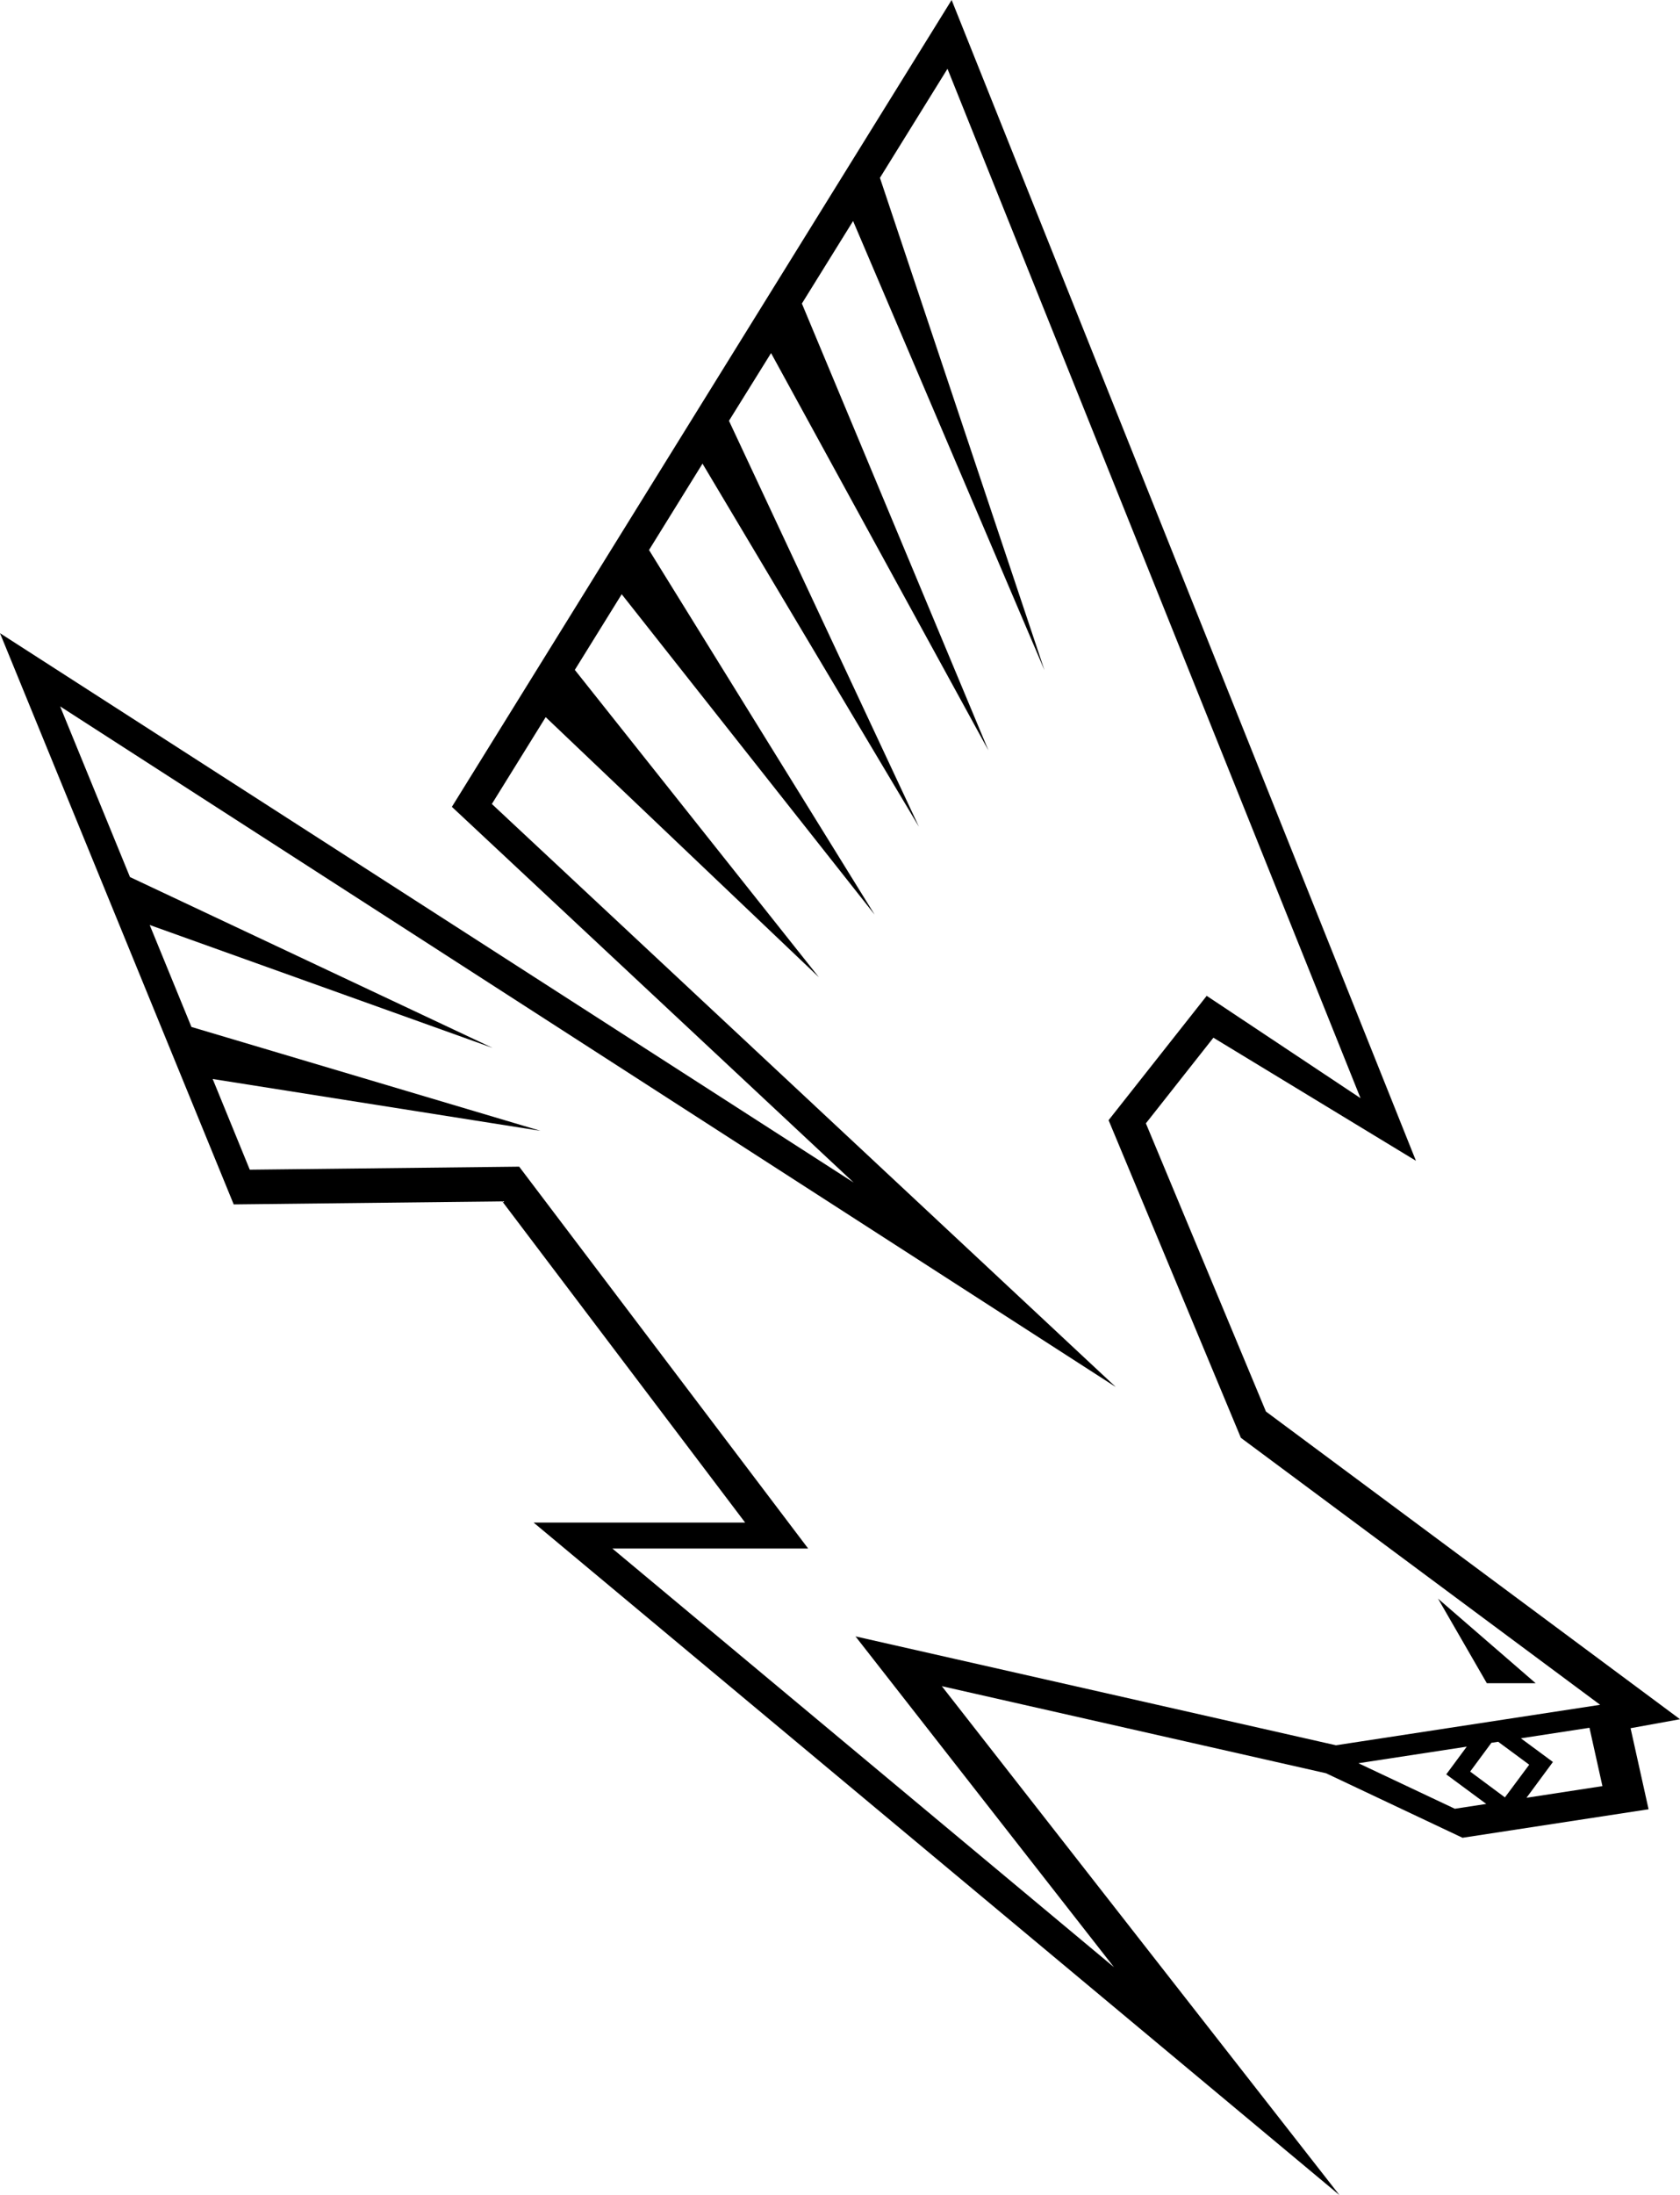 <svg id="eagle" xmlns="http://www.w3.org/2000/svg" viewBox="0 0 389.18 508.28"><title>capitol_eagle_white</title><path d="M504.56,427.81l-95.92-71.25-27.81-66.73L396.47,270l46.92,28.5L335.83,29.71,220.06,216.54l93.07,87L115.38,176.33,169.52,308.6l62.21-.7L288,382.28H239L425.67,538,333.56,420.16l89,20.16,31.62,14.94,43.1-6.6-4.17-18.77Zm-191-19.18,59.87,76.59-116.2-96.94h45.36l-66.94-88.42-62.41.7-8.59-21,75.92,12-80.84-24.05-9.67-23.61,79.43,28.46-84-39.56-16.18-39.52L373.85,350.88l-144.53-135,12.47-20.11L305.08,256l-56.54-71.17,10.86-17.52L318,241.51l-52.27-84.44,12.39-20,50.13,84.08-44-94L294,111.47l50.35,92L301.14,100,313,80.89l44.33,104-38.11-114,15.65-25.25L430.55,284l-36.09-24,.46.3L372.19,289.1l30.65,73.55,83.22,61.82-61.21,9.37Zm146.14,38.79h0l-7.3,1.12L430.07,438l25.09-3.84-4.75,6.42,9.28,6.85Zm-3.75-7.49,4.92-6.66,1.57-.24,7.19,5.31L464,445.91ZM469,446l6.12-8.29-7.42-5.48,15.89-2.44,3,13.51Z" transform="translate(-115.38 -29.71)"/><polygon points="333.13 370.18 344.43 389.76 355.74 389.76 333.13 370.18"/></svg>